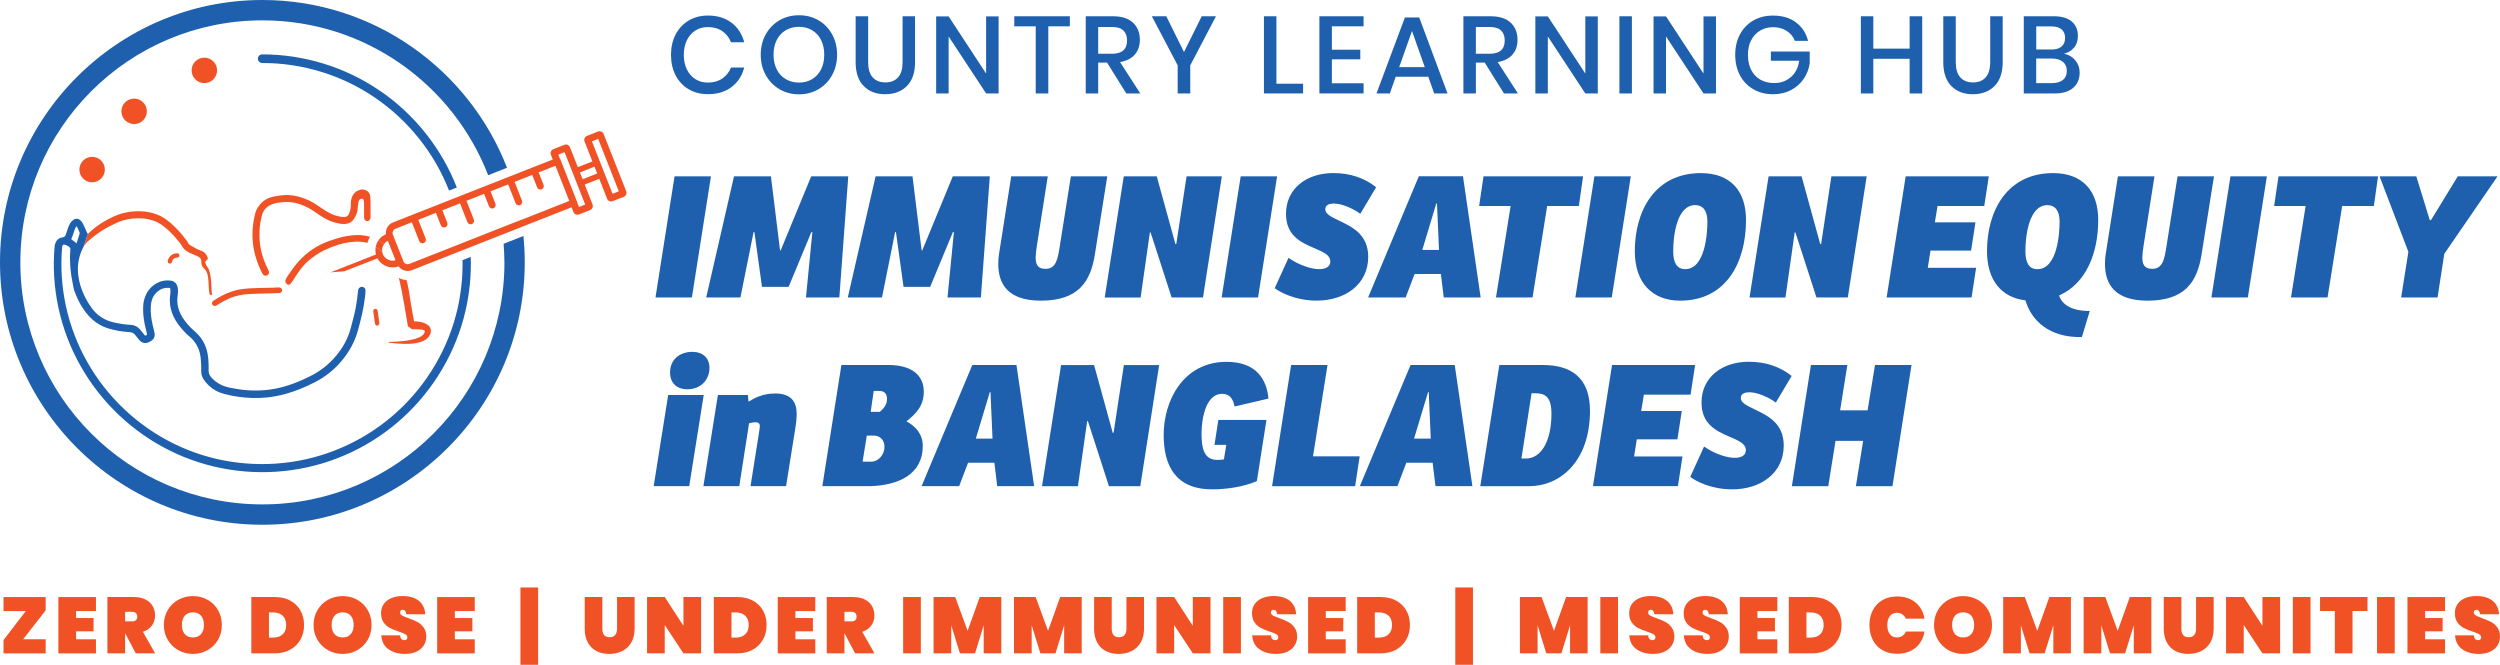 <?xml version="1.0" encoding="UTF-8"?>
<svg id="Layer_2" data-name="Layer 2" xmlns="http://www.w3.org/2000/svg" viewBox="0 0 691.47 183.88">
  <defs>
    <style>
      .cls-1 {
        fill: none;
      }

      .cls-2 {
        fill: #f05225;
      }

      .cls-3 {
        fill: #1e60ad;
      }
    </style>
  </defs>
  <g id="Layer_1-2" data-name="Layer 1">
    <g>
      <g>
        <g>
          <path class="cls-3" d="M196.64,48.77l-5.27,33.51h-10.07l5.27-33.51h10.07Z"/>
          <path class="cls-3" d="M234.62,48.77l-2.47,33.51h-9.23l1.77-18.08h-.28l-6.29,15.15h-7.36l-2.1-15.15h-.23l-3.64,18.08h-9.46l7.69-33.51h10.21l2.52,20.46h.19l8.43-20.46h10.25Z"/>
          <path class="cls-3" d="M273.77,48.77l-2.47,33.51h-9.23l1.77-18.08h-.28l-6.29,15.15h-7.36l-2.1-15.15h-.23l-3.63,18.08h-9.46l7.69-33.51h10.21l2.52,20.46h.19l8.43-20.46h10.25Z"/>
          <path class="cls-3" d="M286.73,68.39c-.14,.98-.28,1.91-.28,2.75,0,1.63,.28,3.22,2.75,3.22,2.94,0,3.35-2.84,3.87-5.92l3.12-19.67h10.07l-3.45,21.72c-1.21,7.55-4.66,12.67-14.91,12.67-9.04,0-11.79-4.52-11.79-10.16,0-.89,.05-1.82,.23-2.89l3.35-21.34h10.11l-3.08,19.62Z"/>
          <path class="cls-3" d="M337.95,48.77l-5.22,33.51h-8.67l-5.83-18.03-.19,.05-2.56,17.99h-9.93l5.27-33.51h9.13l5.17,18.78,.23-.09,2.84-18.69h9.74Z"/>
          <path class="cls-3" d="M353.23,48.77l-5.27,33.51h-10.07l5.27-33.51h10.07Z"/>
          <path class="cls-3" d="M356.4,71.32c3.03,2.14,6.48,3.12,8.43,3.12,1.77,0,3.12-.61,3.12-2.1,0-1.91-2.14-2.7-4.71-3.82-3.4-1.49-7.55-3.35-7.55-9.37,0-6.99,5.69-11.28,13.05-11.28,4.85,0,8.67,1.4,11.88,3.91l-4.38,7.36c-2.33-1.72-5.41-2.84-7.27-2.84-1.12,0-2.42,.28-2.42,1.58s1.63,2.1,3.68,3.08c3.73,1.77,8.2,3.87,8.2,10.07,0,7.64-6.38,12.12-14.26,12.12-5.83,0-10.02-2.24-11.6-3.45l3.82-8.39Z"/>
          <path class="cls-3" d="M378.4,82.27l14.03-33.51h12.21l4.89,33.51h-10.21l-.79-6.48h-7.27l-2.47,6.48h-10.39Zm15-13.14h4.61l-.56-12.86h-.19l-3.87,12.86Z"/>
          <path class="cls-3" d="M410.32,48.77h27.54l-1.17,8.2h-8.76l-4.05,25.3h-10.11l4.05-25.3h-8.71l1.21-8.2Z"/>
          <path class="cls-3" d="M451.06,48.77l-5.27,33.51h-10.07l5.27-33.51h10.07Z"/>
          <path class="cls-3" d="M452.17,69.46c0-11.14,5.54-21.58,18.27-21.58,8.29,0,12.49,5.03,12.49,12.96,0,11.7-5.45,22.32-18.22,22.32-7.55,0-12.54-4.75-12.54-13.7Zm20.08-8.16c0-3.17-1.35-4.57-3.36-4.57-5.22,0-6.1,8.76-6.1,12.72,0,3.31,1.07,4.99,3.31,4.99,5.64,0,6.15-10.25,6.15-13.14Z"/>
          <path class="cls-3" d="M516.3,48.77l-5.22,33.51h-8.67l-5.83-18.03-.19,.05-2.56,17.99h-9.93l5.27-33.51h9.13l5.17,18.78,.23-.09,2.84-18.69h9.74Z"/>
          <path class="cls-3" d="M527.11,48.77h22.97l-1.26,8.2h-12.91l-.75,4.52h11.23l-1.21,7.83h-11.23l-.75,4.75h13.37l-1.26,8.2h-23.49l5.27-33.51Z"/>
          <path class="cls-3" d="M560.2,83.07c-6.48-.75-10.62-5.41-10.62-13.61,0-11.14,5.55-21.58,18.27-21.58,8.29,0,12.49,5.03,12.49,12.96,0,9.13-3.31,17.57-10.81,20.88,.7,2.33,3.21,4.33,8.48,4.29l-2.19,7.22c-9.09,.19-13.98-4.61-15.61-10.16Zm9.46-21.76c0-3.17-1.35-4.57-3.36-4.57-5.22,0-6.1,8.76-6.1,12.72,0,3.31,1.07,4.99,3.31,4.99,5.64,0,6.15-10.25,6.15-13.14Z"/>
          <path class="cls-3" d="M592.83,68.39c-.14,.98-.28,1.91-.28,2.75,0,1.63,.28,3.22,2.75,3.22,2.94,0,3.36-2.84,3.87-5.92l3.12-19.67h10.07l-3.45,21.72c-1.21,7.55-4.66,12.67-14.91,12.67-9.04,0-11.79-4.52-11.79-10.16,0-.89,.05-1.82,.23-2.89l3.35-21.34h10.11l-3.08,19.62Z"/>
          <path class="cls-3" d="M626.99,48.77l-5.27,33.51h-10.07l5.27-33.51h10.07Z"/>
          <path class="cls-3" d="M630.2,48.77h27.54l-1.16,8.2h-8.76l-4.05,25.3h-10.11l4.05-25.3h-8.71l1.21-8.2Z"/>
          <path class="cls-3" d="M679.79,48.77h11l-14.73,21.44-1.86,12.07h-10.07l2-12.63-7.97-20.88h10.16l3.73,12.12h.33l7.41-12.12Z"/>
          <path class="cls-3" d="M194.64,109.25l-4.01,25.21h-9.83l4.01-25.21h9.83Zm-3.12-11.93c2.89,0,4.71,1.72,4.71,4.43,0,3.26-2.33,5.92-6.15,5.92-2.94,0-4.75-1.77-4.75-4.66,0-3.45,2.52-5.69,6.2-5.69Z"/>
          <path class="cls-3" d="M220.36,114.61c0,.93-.14,2.28-.28,3.17l-2.66,16.68h-9.83l2.38-15.05c.05-.33,.19-1.12,.19-1.54,0-.93-.61-1.07-1.12-1.07-.75,0-1.4,.14-1.86,.28l-2.7,17.38h-9.93l4.01-25.21h8.29l.19,1.86c1.63-1.03,3.96-2.28,7.36-2.28,4.52,0,5.96,2.38,5.96,5.78Z"/>
          <path class="cls-3" d="M227.45,134.46l5.27-33.51h12.96c6.66,0,9.83,2.98,9.83,7.41,0,3.87-2.19,6.15-4.8,8.16,2.7,1.49,4.52,3.68,4.52,6.8,0,7.97-6.8,10.86-14.35,11.14h-13.42Zm12.3-13.98l-1.17,7.22h2.33c2.1,0,3.73-2,3.73-4.1,0-1.82-1.17-3.12-2.94-3.12h-1.96Zm1.91-12.35l-.84,5.78h2.52c1.35-1.12,2-2.24,2-3.59s-.7-2.19-2.1-2.19h-1.58Z"/>
          <path class="cls-3" d="M254.9,134.46l14.03-33.51h12.21l4.89,33.51h-10.21l-.79-6.48h-7.27l-2.47,6.48h-10.39Zm15.01-13.14h4.61l-.56-12.86h-.19l-3.87,12.86Z"/>
          <path class="cls-3" d="M320.61,100.96l-5.22,33.51h-8.67l-5.83-18.03-.19,.05-2.56,17.99h-9.93l5.27-33.51h9.13l5.17,18.78,.23-.09,2.84-18.69h9.74Z"/>
          <path class="cls-3" d="M337.01,116.15h13.28l-2.66,16.92c-3.63,1.58-8.39,2.28-12.35,2.28-10.25,0-13.42-6.71-13.42-15.05,0-9.6,5.5-20.22,17.38-20.22,8.44,0,11.14,5.08,11.6,10.16l-9.37,2.19c-.47-2.38-1.49-3.5-3.5-3.5-4.29,0-5.64,6.48-5.64,11,0,4.1,.7,7.27,4.33,7.27,.7,0,1.07,0,1.86-.14l.65-4.01h-3.26l1.07-6.9Z"/>
          <path class="cls-3" d="M357.1,100.96h10.07l-4.01,25.26h12.91l-1.26,8.25h-22.97l5.27-33.51Z"/>
          <path class="cls-3" d="M376.12,134.46l14.03-33.51h12.21l4.89,33.51h-10.21l-.79-6.48h-7.27l-2.47,6.48h-10.39Zm15-13.14h4.61l-.56-12.86h-.19l-3.87,12.86Z"/>
          <path class="cls-3" d="M414.7,100.96h12.07c7.36,0,13,3.12,13,12.63,0,14.26-8.48,20.88-16.78,20.88h-13.56l5.27-33.51Zm6.11,25.86h1.26c4.15,0,7.04-4.71,7.04-12.4,0-4.71-1.82-5.64-4.38-5.64h-1.12l-2.8,18.03Z"/>
          <path class="cls-3" d="M445.88,100.96h22.97l-1.26,8.2h-12.91l-.75,4.52h11.23l-1.21,7.83h-11.23l-.75,4.75h13.38l-1.26,8.2h-23.49l5.27-33.51Z"/>
          <path class="cls-3" d="M471.33,123.51c3.03,2.14,6.48,3.12,8.43,3.12,1.77,0,3.12-.61,3.12-2.1,0-1.91-2.14-2.7-4.71-3.82-3.4-1.49-7.55-3.36-7.55-9.37,0-6.99,5.69-11.28,13.05-11.28,4.85,0,8.67,1.4,11.88,3.92l-4.38,7.36c-2.33-1.72-5.41-2.84-7.27-2.84-1.12,0-2.42,.28-2.42,1.58s1.63,2.1,3.68,3.08c3.73,1.77,8.2,3.87,8.2,10.07,0,7.64-6.38,12.12-14.26,12.12-5.83,0-10.02-2.24-11.6-3.45l3.82-8.39Z"/>
          <path class="cls-3" d="M528.7,100.96l-5.27,33.51h-10.11l2-12.54h-7.64l-2,12.54h-10.07l5.27-33.51h10.07l-2,12.54h7.6l2.05-12.54h10.11Z"/>
        </g>
        <g>
          <path class="cls-3" d="M202.34,6.28c1.73,1.33,2.9,3.14,3.51,5.41h-3.66c-.5-1.29-1.31-2.31-2.4-3.07-1.1-.76-2.45-1.13-4.04-1.13-1.27,0-2.4,.31-3.4,.94s-1.78,1.52-2.36,2.68c-.57,1.16-.86,2.52-.86,4.07s.29,2.88,.86,4.04c.57,1.16,1.36,2.05,2.36,2.68s2.13,.94,3.4,.94c1.59,0,2.94-.38,4.04-1.13,1.1-.76,1.9-1.77,2.4-3.04h3.66c-.6,2.28-1.77,4.08-3.51,5.4-1.73,1.32-3.91,1.98-6.53,1.98-2.02,0-3.8-.46-5.35-1.38-1.55-.92-2.75-2.2-3.6-3.84-.85-1.64-1.27-3.52-1.27-5.64s.42-4,1.27-5.64c.85-1.64,2.05-2.93,3.6-3.86,1.55-.93,3.34-1.39,5.35-1.39,2.62,0,4.8,.67,6.53,2Z"/>
          <path class="cls-3" d="M226.37,5.61c1.6,.93,2.86,2.22,3.78,3.89,.92,1.66,1.38,3.54,1.38,5.64s-.46,3.98-1.38,5.64-2.18,2.96-3.78,3.9c-1.6,.94-3.39,1.41-5.37,1.41s-3.8-.47-5.4-1.41c-1.6-.94-2.87-2.24-3.8-3.9s-1.39-3.54-1.39-5.64,.46-3.98,1.39-5.64c.93-1.66,2.19-2.96,3.8-3.89,1.6-.93,3.4-1.39,5.4-1.39s3.77,.46,5.37,1.39Zm-9.03,2.75c-1.07,.62-1.9,1.52-2.5,2.69-.59,1.17-.89,2.53-.89,4.08s.3,2.91,.89,4.08c.59,1.17,1.43,2.07,2.5,2.69,1.07,.62,2.29,.94,3.66,.94s2.56-.31,3.61-.94,1.88-1.52,2.48-2.69c.59-1.17,.89-2.53,.89-4.08s-.3-2.91-.89-4.08c-.59-1.17-1.42-2.07-2.48-2.69s-2.26-.94-3.61-.94-2.59,.31-3.66,.94Z"/>
          <path class="cls-3" d="M240.12,4.5v12.67c0,1.9,.42,3.31,1.26,4.23,.84,.93,2.01,1.39,3.52,1.39s2.66-.46,3.49-1.39c.84-.93,1.25-2.34,1.25-4.23V4.5h3.45v12.67c0,2.92-.76,5.14-2.27,6.64-1.51,1.5-3.51,2.25-5.99,2.25s-4.44-.75-5.93-2.25c-1.49-1.5-2.24-3.71-2.24-6.64V4.5h3.45Z"/>
          <path class="cls-3" d="M276.2,25.85h-3.45l-10.37-15.76v15.76h-3.45V4.53h3.45l10.37,15.82V4.53h3.45V25.85Z"/>
          <path class="cls-3" d="M295.91,4.5v2.78h-5.96V25.85h-3.48V7.28h-5.93v-2.78h15.36Z"/>
          <path class="cls-3" d="M311.52,25.85l-5.32-8.53h-2.45v8.53h-3.45V4.5h7.53c2.44,0,4.29,.59,5.55,1.78,1.26,1.19,1.89,2.76,1.89,4.72,0,1.67-.47,3.04-1.41,4.11-.94,1.07-2.29,1.75-4.07,2.06l5.6,8.68h-3.87Zm-7.77-10.98h3.81c2.78,0,4.17-1.23,4.17-3.69,0-1.17-.34-2.08-1.01-2.74-.68-.65-1.73-.98-3.16-.98h-3.81v7.41Z"/>
          <path class="cls-3" d="M336.32,4.5l-7.11,13.58v7.77h-3.48v-7.77l-7.14-13.58h3.99l4.9,9.89,4.9-9.89h3.93Z"/>
          <path class="cls-3" d="M353.04,23.15h7.38v2.69h-10.83V4.5h3.45V23.15Z"/>
          <path class="cls-3" d="M368.38,7.28v6.47h7.86v2.66h-7.86v6.62h8.77v2.81h-12.22V4.5h12.22v2.78h-8.77Z"/>
          <path class="cls-3" d="M395.05,21.22h-9.01l-1.63,4.63h-3.69l7.86-21.02h3.96l7.83,21.02h-3.69l-1.63-4.63Zm-.97-2.66l-3.54-9.98-3.54,9.98h7.08Z"/>
          <path class="cls-3" d="M415.98,25.85l-5.32-8.53h-2.45v8.53h-3.45V4.5h7.53c2.44,0,4.29,.59,5.55,1.78,1.26,1.19,1.89,2.76,1.89,4.72,0,1.67-.47,3.04-1.41,4.11-.94,1.07-2.29,1.75-4.07,2.06l5.59,8.68h-3.87Zm-7.77-10.98h3.81c2.78,0,4.17-1.23,4.17-3.69,0-1.17-.34-2.08-1.01-2.74-.68-.65-1.73-.98-3.16-.98h-3.81v7.41Z"/>
          <path class="cls-3" d="M441.93,25.85h-3.45l-10.37-15.76v15.76h-3.45V4.53h3.45l10.37,15.82V4.53h3.45V25.85Z"/>
          <path class="cls-3" d="M451.36,4.5V25.85h-3.45V4.5h3.45Z"/>
          <path class="cls-3" d="M474.62,25.85h-3.45l-10.37-15.76v15.76h-3.45V4.53h3.45l10.37,15.82V4.53h3.45V25.85Z"/>
          <path class="cls-3" d="M496.73,6.19c1.69,1.25,2.81,2.95,3.36,5.11h-3.63c-.46-1.15-1.22-2.07-2.28-2.75-1.06-.69-2.31-1.03-3.77-1.03-1.33,0-2.53,.31-3.58,.94s-1.88,1.51-2.48,2.66-.89,2.5-.89,4.05c0,1.63,.3,3.03,.91,4.2,.61,1.17,1.46,2.06,2.56,2.68,1.1,.62,2.37,.92,3.83,.92,1.77,0,3.3-.55,4.57-1.65,1.27-1.1,2.04-2.61,2.3-4.52h-7.83v-2.54h10.74v3.3c-.24,1.57-.8,3-1.68,4.28-.88,1.28-2.04,2.3-3.48,3.07-1.44,.77-3.09,1.15-4.95,1.15-2.08,0-3.91-.46-5.5-1.39-1.59-.93-2.82-2.21-3.69-3.86-.87-1.64-1.3-3.52-1.3-5.64s.43-4,1.3-5.64c.87-1.64,2.09-2.92,3.67-3.84,1.58-.92,3.41-1.38,5.49-1.38,2.54,0,4.66,.62,6.35,1.88Z"/>
          <path class="cls-3" d="M531.66,4.5V25.85h-3.48v-9.59h-10.04v9.59h-3.45V4.5h3.45V13.45h10.04V4.5h3.48Z"/>
          <path class="cls-3" d="M540.94,4.5v12.67c0,1.9,.42,3.31,1.26,4.23,.84,.93,2.01,1.39,3.52,1.39s2.66-.46,3.49-1.39c.84-.93,1.26-2.34,1.26-4.23V4.5h3.45v12.67c0,2.92-.76,5.14-2.27,6.64-1.51,1.5-3.51,2.25-5.99,2.25s-4.44-.75-5.93-2.25c-1.49-1.5-2.24-3.71-2.24-6.64V4.5h3.45Z"/>
          <path class="cls-3" d="M574.01,16.68c.8,.97,1.2,2.1,1.2,3.39,0,1.77-.6,3.18-1.79,4.22-1.19,1.04-2.91,1.56-5.17,1.56h-8.5V4.5h8.35c2.14,0,3.78,.48,4.91,1.44s1.71,2.27,1.71,3.95c0,1.35-.35,2.45-1.06,3.28-.71,.84-1.63,1.4-2.78,1.68,1.29,.26,2.33,.88,3.13,1.84Zm-10.81-2.99h4.26c1.21,0,2.13-.28,2.77-.85,.64-.56,.95-1.35,.95-2.36s-.32-1.76-.95-2.33c-.63-.56-1.6-.85-2.89-.85h-4.14v6.38Zm7.39,8.42c.72-.59,1.07-1.43,1.07-2.5s-.36-1.91-1.09-2.51c-.73-.6-1.74-.91-3.05-.91h-4.33v6.8h4.35c1.31,0,2.32-.3,3.04-.89Z"/>
        </g>
        <g>
          <path class="cls-2" d="M6.38,176.82h6.25v3.9H.97v-3.68l6.16-8.03H.97v-3.87H12.63v3.68l-6.25,8.01Z"/>
          <path class="cls-2" d="M21.04,169v1.94h4.84v3.68h-4.84v2.2h5.5v3.9h-10.39v-15.58h10.39v3.87h-5.5Z"/>
          <path class="cls-2" d="M37.55,180.71l-2.95-5.59v5.59h-4.89v-15.58h7.26c1.26,0,2.34,.22,3.24,.67s1.57,1.06,2.01,1.83c.45,.77,.67,1.64,.67,2.61,0,1.04-.29,1.97-.87,2.77-.58,.81-1.41,1.39-2.5,1.74l3.39,5.96h-5.37Zm-2.95-8.85h1.94c.47,0,.82-.11,1.06-.32,.23-.21,.35-.55,.35-1,0-.41-.12-.73-.36-.97-.24-.23-.59-.35-1.05-.35h-1.94v2.64Z"/>
          <path class="cls-2" d="M57.4,165.89c1.22,.68,2.18,1.63,2.89,2.85s1.07,2.59,1.07,4.12-.36,2.9-1.07,4.12c-.71,1.22-1.68,2.17-2.91,2.86-1.23,.69-2.56,1.03-4.02,1.03s-2.81-.34-4.04-1.03c-1.23-.69-2.2-1.64-2.92-2.86-.72-1.22-1.08-2.59-1.08-4.12s.36-2.9,1.08-4.12c.72-1.22,1.69-2.17,2.92-2.85,1.22-.68,2.57-1.02,4.04-1.02s2.81,.34,4.03,1.02Zm-6.3,4.42c-.53,.62-.79,1.47-.79,2.54s.26,1.9,.79,2.52c.53,.62,1.28,.94,2.27,.94s1.72-.31,2.25-.94c.53-.62,.79-1.46,.79-2.52s-.26-1.92-.79-2.54c-.53-.62-1.28-.94-2.25-.94s-1.74,.31-2.27,.94Z"/>
          <path class="cls-2" d="M83.11,176.88c-.66,1.19-1.6,2.12-2.83,2.81-1.23,.68-2.65,1.02-4.28,1.02h-6.49v-15.58h6.49c1.63,0,3.06,.33,4.28,.99,1.22,.66,2.17,1.58,2.83,2.75s.99,2.51,.99,4.01-.33,2.82-.99,4.01Zm-4.93-1.43c.65-.6,.97-1.46,.97-2.58s-.32-1.97-.97-2.58-1.52-.9-2.62-.9h-1.17v6.96h1.17c1.1,0,1.97-.3,2.62-.9Z"/>
          <path class="cls-2" d="M98.81,165.89c1.22,.68,2.18,1.63,2.89,2.85s1.07,2.59,1.07,4.12-.36,2.9-1.07,4.12c-.71,1.22-1.68,2.17-2.91,2.86-1.23,.69-2.56,1.03-4.02,1.03s-2.81-.34-4.04-1.03c-1.23-.69-2.2-1.64-2.92-2.86-.72-1.22-1.08-2.59-1.08-4.12s.36-2.9,1.08-4.12c.72-1.22,1.69-2.17,2.92-2.85,1.22-.68,2.57-1.02,4.04-1.02s2.81,.34,4.03,1.02Zm-6.3,4.42c-.53,.62-.79,1.47-.79,2.54s.26,1.9,.79,2.52c.53,.62,1.28,.94,2.27,.94s1.72-.31,2.25-.94c.53-.62,.79-1.46,.79-2.52s-.26-1.92-.79-2.54c-.53-.62-1.28-.94-2.25-.94s-1.74,.31-2.27,.94Z"/>
          <path class="cls-2" d="M117.2,178.53c-.46,.72-1.13,1.29-2.01,1.71-.88,.42-1.93,.63-3.15,.63-1.86,0-3.4-.44-4.61-1.31s-1.87-2.15-1.97-3.84h5.19c.07,.89,.47,1.34,1.19,1.34,.25,0,.45-.07,.6-.2s.23-.32,.23-.57c0-.37-.19-.66-.56-.87-.37-.21-.98-.46-1.82-.74-.98-.32-1.8-.65-2.45-.99-.65-.34-1.22-.84-1.71-1.5-.48-.66-.73-1.52-.73-2.58s.26-1.87,.78-2.59c.52-.71,1.23-1.25,2.14-1.62,.9-.37,1.92-.55,3.05-.55,1.86,0,3.35,.43,4.45,1.3s1.7,2.11,1.81,3.74h-5.26c-.07-.82-.41-1.23-1.01-1.23-.21,0-.37,.06-.51,.19-.13,.12-.2,.31-.2,.56,0,.34,.19,.61,.56,.83,.37,.21,.96,.46,1.75,.74,1,.35,1.82,.7,2.48,1.04,.65,.35,1.22,.85,1.72,1.52,.49,.67,.74,1.52,.74,2.56,0,.9-.23,1.7-.69,2.42Z"/>
          <path class="cls-2" d="M125.81,169v1.94h4.84v3.68h-4.84v2.2h5.5v3.9h-10.39v-15.58h10.39v3.87h-5.5Z"/>
          <path class="cls-2" d="M148.84,183.88h-4.89v-21.39h4.89v21.39Z"/>
          <path class="cls-2" d="M166.6,165.13v8.78c0,.72,.16,1.29,.47,1.71,.32,.42,.83,.63,1.53,.63s1.23-.21,1.56-.63c.34-.42,.51-.99,.51-1.71v-8.78h4.86v8.78c0,1.48-.31,2.75-.92,3.8-.62,1.05-1.46,1.84-2.53,2.37-1.07,.53-2.27,.79-3.59,.79s-2.49-.26-3.51-.79c-1.02-.53-1.82-1.31-2.39-2.36s-.86-2.31-.86-3.81v-8.78h4.86Z"/>
          <path class="cls-2" d="M193.92,180.71h-4.89l-5.17-7.84v7.84h-4.89v-15.58h4.89l5.17,7.97v-7.97h4.89v15.58Z"/>
          <path class="cls-2" d="M211.04,176.88c-.66,1.19-1.6,2.12-2.83,2.81-1.23,.68-2.65,1.02-4.28,1.02h-6.49v-15.58h6.49c1.63,0,3.06,.33,4.28,.99,1.23,.66,2.17,1.58,2.83,2.75,.66,1.17,.99,2.51,.99,4.01s-.33,2.82-.99,4.01Zm-4.93-1.43c.65-.6,.97-1.46,.97-2.58s-.32-1.97-.97-2.58c-.65-.6-1.52-.9-2.62-.9h-1.17v6.96h1.17c1.1,0,1.97-.3,2.62-.9Z"/>
          <path class="cls-2" d="M220,169v1.94h4.84v3.68h-4.84v2.2h5.5v3.9h-10.39v-15.58h10.39v3.87h-5.5Z"/>
          <path class="cls-2" d="M236.51,180.71l-2.95-5.59v5.59h-4.89v-15.58h7.26c1.26,0,2.34,.22,3.24,.67s1.57,1.06,2.01,1.83c.45,.77,.67,1.64,.67,2.61,0,1.04-.29,1.97-.87,2.77-.58,.81-1.41,1.39-2.5,1.74l3.39,5.96h-5.37Zm-2.95-8.85h1.94c.47,0,.82-.11,1.06-.32,.23-.21,.35-.55,.35-1,0-.41-.12-.73-.36-.97-.24-.23-.59-.35-1.05-.35h-1.94v2.64Z"/>
          <path class="cls-2" d="M254.69,165.13v15.58h-4.89v-15.58h4.89Z"/>
          <path class="cls-2" d="M276.94,165.13v15.58h-4.86v-7.77l-2.4,7.77h-4.18l-2.4-7.77v7.77h-4.89v-15.58h5.99l3.43,9.35,3.35-9.35h5.96Z"/>
          <path class="cls-2" d="M299.19,165.13v15.58h-4.86v-7.77l-2.4,7.77h-4.18l-2.4-7.77v7.77h-4.89v-15.58h5.99l3.43,9.35,3.35-9.35h5.96Z"/>
          <path class="cls-2" d="M307.49,165.13v8.78c0,.72,.16,1.29,.47,1.71,.32,.42,.83,.63,1.53,.63s1.23-.21,1.56-.63c.34-.42,.51-.99,.51-1.71v-8.78h4.86v8.78c0,1.48-.31,2.75-.92,3.8-.62,1.05-1.46,1.84-2.53,2.37-1.07,.53-2.27,.79-3.59,.79s-2.49-.26-3.51-.79c-1.02-.53-1.82-1.31-2.39-2.36s-.86-2.31-.86-3.81v-8.78h4.86Z"/>
          <path class="cls-2" d="M334.81,180.71h-4.89l-5.17-7.84v7.84h-4.89v-15.58h4.89l5.17,7.97v-7.97h4.89v15.58Z"/>
          <path class="cls-2" d="M343.22,165.13v15.58h-4.89v-15.58h4.89Z"/>
          <path class="cls-2" d="M358.08,178.53c-.46,.72-1.13,1.29-2.01,1.71-.88,.42-1.93,.63-3.15,.63-1.86,0-3.4-.44-4.61-1.31s-1.87-2.15-1.97-3.84h5.19c.07,.89,.47,1.34,1.19,1.34,.25,0,.45-.07,.61-.2s.23-.32,.23-.57c0-.37-.19-.66-.56-.87-.37-.21-.98-.46-1.82-.74-.98-.32-1.8-.65-2.45-.99-.65-.34-1.22-.84-1.71-1.5-.48-.66-.73-1.52-.73-2.58s.26-1.87,.78-2.59c.52-.71,1.23-1.25,2.13-1.62,.9-.37,1.92-.55,3.05-.55,1.86,0,3.35,.43,4.45,1.3s1.7,2.11,1.8,3.74h-5.26c-.07-.82-.41-1.23-1.01-1.23-.21,0-.37,.06-.51,.19s-.2,.31-.2,.56c0,.34,.19,.61,.56,.83,.37,.21,.96,.46,1.75,.74,1,.35,1.82,.7,2.48,1.04,.65,.35,1.23,.85,1.72,1.52,.49,.67,.74,1.52,.74,2.56,0,.9-.23,1.7-.69,2.42Z"/>
          <path class="cls-2" d="M366.7,169v1.94h4.84v3.68h-4.84v2.2h5.5v3.9h-10.39v-15.58h10.39v3.87h-5.5Z"/>
          <path class="cls-2" d="M388.98,176.88c-.66,1.19-1.6,2.12-2.83,2.81-1.23,.68-2.65,1.02-4.28,1.02h-6.49v-15.58h6.49c1.63,0,3.06,.33,4.28,.99,1.22,.66,2.17,1.58,2.83,2.75s.99,2.51,.99,4.01-.33,2.82-.99,4.01Zm-4.93-1.43c.64-.6,.97-1.46,.97-2.58s-.32-1.97-.97-2.58c-.65-.6-1.52-.9-2.62-.9h-1.17v6.96h1.17c1.1,0,1.97-.3,2.62-.9Z"/>
          <path class="cls-2" d="M407.4,183.88h-4.89v-21.39h4.89v21.39Z"/>
          <path class="cls-2" d="M439.12,165.13v15.58h-4.86v-7.77l-2.4,7.77h-4.18l-2.4-7.77v7.77h-4.89v-15.58h5.99l3.43,9.35,3.35-9.35h5.96Z"/>
          <path class="cls-2" d="M447.52,165.13v15.58h-4.89v-15.58h4.89Z"/>
          <path class="cls-2" d="M462.39,178.53c-.46,.72-1.13,1.29-2.01,1.71-.88,.42-1.93,.63-3.15,.63-1.86,0-3.4-.44-4.61-1.31s-1.87-2.15-1.97-3.84h5.2c.07,.89,.47,1.34,1.19,1.34,.25,0,.45-.07,.61-.2,.15-.13,.23-.32,.23-.57,0-.37-.19-.66-.56-.87-.37-.21-.98-.46-1.82-.74-.98-.32-1.8-.65-2.45-.99-.65-.34-1.22-.84-1.71-1.5-.48-.66-.73-1.52-.73-2.58s.26-1.87,.78-2.59c.52-.71,1.23-1.25,2.13-1.62,.9-.37,1.92-.55,3.05-.55,1.86,0,3.35,.43,4.45,1.3,1.1,.87,1.7,2.11,1.81,3.74h-5.26c-.07-.82-.41-1.23-1.01-1.23-.21,0-.37,.06-.51,.19-.13,.12-.2,.31-.2,.56,0,.34,.19,.61,.56,.83,.38,.21,.96,.46,1.75,.74,1,.35,1.82,.7,2.48,1.04,.65,.35,1.22,.85,1.72,1.52,.49,.67,.74,1.52,.74,2.56,0,.9-.23,1.7-.69,2.42Z"/>
          <path class="cls-2" d="M477.47,178.53c-.46,.72-1.13,1.29-2.01,1.71-.88,.42-1.93,.63-3.15,.63-1.86,0-3.4-.44-4.61-1.31s-1.87-2.15-1.97-3.84h5.19c.07,.89,.47,1.34,1.19,1.34,.25,0,.45-.07,.61-.2s.23-.32,.23-.57c0-.37-.19-.66-.56-.87-.37-.21-.98-.46-1.82-.74-.98-.32-1.8-.65-2.45-.99-.65-.34-1.22-.84-1.71-1.5-.48-.66-.73-1.52-.73-2.58s.26-1.87,.78-2.59c.52-.71,1.23-1.25,2.13-1.62,.9-.37,1.92-.55,3.05-.55,1.86,0,3.35,.43,4.45,1.3s1.7,2.11,1.8,3.74h-5.26c-.07-.82-.41-1.23-1.01-1.23-.21,0-.37,.06-.51,.19s-.2,.31-.2,.56c0,.34,.19,.61,.56,.83,.37,.21,.96,.46,1.75,.74,1,.35,1.82,.7,2.48,1.04,.65,.35,1.23,.85,1.72,1.52,.49,.67,.74,1.52,.74,2.56,0,.9-.23,1.7-.69,2.42Z"/>
          <path class="cls-2" d="M486.09,169v1.94h4.84v3.68h-4.84v2.2h5.5v3.9h-10.39v-15.58h10.39v3.87h-5.5Z"/>
          <path class="cls-2" d="M508.36,176.88c-.66,1.19-1.6,2.12-2.83,2.81-1.23,.68-2.65,1.02-4.28,1.02h-6.49v-15.58h6.49c1.63,0,3.06,.33,4.28,.99,1.22,.66,2.17,1.58,2.83,2.75s.99,2.51,.99,4.01-.33,2.82-.99,4.01Zm-4.93-1.43c.64-.6,.97-1.46,.97-2.58s-.32-1.97-.97-2.58c-.65-.6-1.52-.9-2.62-.9h-1.17v6.96h1.17c1.1,0,1.97-.3,2.62-.9Z"/>
          <path class="cls-2" d="M528.38,165.73c1.06,.51,1.93,1.22,2.6,2.15,.67,.92,1.11,2,1.33,3.24h-5.15c-.24-.51-.57-.91-1-1.2s-.93-.43-1.49-.43c-.82,0-1.47,.31-1.95,.92-.48,.62-.72,1.45-.72,2.49s.24,1.87,.72,2.49c.48,.62,1.13,.92,1.95,.92,.56,0,1.05-.14,1.49-.43s.77-.69,1-1.2h5.15c-.22,1.23-.66,2.31-1.33,3.24-.67,.92-1.53,1.64-2.6,2.15-1.06,.51-2.27,.76-3.62,.76-1.57,0-2.94-.33-4.09-1-1.16-.67-2.05-1.6-2.67-2.81-.62-1.2-.94-2.58-.94-4.12s.31-2.91,.94-4.12,1.51-2.14,2.67-2.81c1.16-.67,2.52-1,4.09-1,1.35,0,2.56,.25,3.62,.76Z"/>
          <path class="cls-2" d="M547.01,165.89c1.22,.68,2.18,1.63,2.89,2.85s1.07,2.59,1.07,4.12-.36,2.9-1.07,4.12c-.71,1.22-1.68,2.17-2.91,2.86-1.23,.69-2.56,1.03-4.02,1.03s-2.81-.34-4.04-1.03c-1.22-.69-2.2-1.64-2.92-2.86-.72-1.22-1.08-2.59-1.08-4.12s.36-2.9,1.08-4.12,1.69-2.17,2.92-2.85c1.23-.68,2.57-1.02,4.04-1.02s2.81,.34,4.03,1.02Zm-6.29,4.42c-.53,.62-.79,1.47-.79,2.54s.26,1.9,.79,2.52c.53,.62,1.28,.94,2.27,.94s1.72-.31,2.25-.94c.53-.62,.79-1.46,.79-2.52s-.26-1.92-.79-2.54c-.53-.62-1.28-.94-2.25-.94s-1.74,.31-2.27,.94Z"/>
          <path class="cls-2" d="M572.79,165.13v15.58h-4.86v-7.77l-2.4,7.77h-4.18l-2.4-7.77v7.77h-4.89v-15.58h5.99l3.43,9.35,3.35-9.35h5.96Z"/>
          <path class="cls-2" d="M595.04,165.13v15.58h-4.86v-7.77l-2.4,7.77h-4.18l-2.4-7.77v7.77h-4.89v-15.58h5.99l3.43,9.35,3.35-9.35h5.96Z"/>
          <path class="cls-2" d="M603.34,165.13v8.78c0,.72,.16,1.29,.47,1.71,.32,.42,.83,.63,1.53,.63s1.23-.21,1.56-.63c.34-.42,.51-.99,.51-1.71v-8.78h4.86v8.78c0,1.48-.31,2.75-.92,3.8-.62,1.05-1.46,1.84-2.53,2.37-1.07,.53-2.27,.79-3.59,.79s-2.49-.26-3.51-.79c-1.02-.53-1.82-1.31-2.39-2.36s-.86-2.31-.86-3.81v-8.78h4.86Z"/>
          <path class="cls-2" d="M630.65,180.71h-4.89l-5.17-7.84v7.84h-4.89v-15.58h4.89l5.17,7.97v-7.97h4.89v15.58Z"/>
          <path class="cls-2" d="M639.06,165.13v15.58h-4.89v-15.58h4.89Z"/>
          <path class="cls-2" d="M654.82,165.13v3.87h-4.14v11.71h-4.89v-11.71h-4.09v-3.87h13.12Z"/>
          <path class="cls-2" d="M662.35,165.13v15.58h-4.89v-15.58h4.89Z"/>
          <path class="cls-2" d="M670.76,169v1.94h4.84v3.68h-4.84v2.2h5.5v3.9h-10.39v-15.58h10.39v3.87h-5.5Z"/>
          <path class="cls-2" d="M690.78,178.53c-.46,.72-1.13,1.29-2.01,1.71-.88,.42-1.93,.63-3.15,.63-1.86,0-3.4-.44-4.61-1.31s-1.87-2.15-1.97-3.84h5.19c.07,.89,.47,1.34,1.19,1.34,.25,0,.45-.07,.61-.2s.23-.32,.23-.57c0-.37-.19-.66-.56-.87-.37-.21-.98-.46-1.82-.74-.98-.32-1.8-.65-2.45-.99-.65-.34-1.22-.84-1.71-1.5-.48-.66-.73-1.52-.73-2.58s.26-1.87,.78-2.59c.52-.71,1.23-1.25,2.13-1.62,.9-.37,1.92-.55,3.05-.55,1.86,0,3.35,.43,4.45,1.3s1.7,2.11,1.8,3.74h-5.26c-.07-.82-.41-1.23-1.01-1.23-.21,0-.37,.06-.51,.19s-.2,.31-.2,.56c0,.34,.19,.61,.56,.83,.37,.21,.96,.46,1.75,.74,1,.35,1.82,.7,2.48,1.04,.65,.35,1.23,.85,1.72,1.52,.49,.67,.74,1.52,.74,2.56,0,.9-.23,1.7-.69,2.42Z"/>
        </g>
      </g>
      <g>
        <path class="cls-1" d="M24.11,65.32l.04-.12c-.04,.08-.05,.13-.04,.12Z"/>
        <path class="cls-1" d="M21.12,67.32c.05-.05,.08-.06,.09-.08,.27-.85,.54-1.7,.81-2.56,.04-.12,.04-.24,0-.36-.21-.52-.42-1.03-.69-1.51-.11-.21-.22-.2-.35,.02-.16,.27-.26,.56-.37,.86-.26,.75-.45,1.53-.81,2.25-.08,.16-.07,.27,.09,.38,.45,.28,.84,.63,1.24,1.01Z"/>
        <path class="cls-3" d="M139.52,72.57c0,36.97-29.97,66.94-66.94,66.94S5.63,109.55,5.63,72.57,35.6,5.63,72.57,5.63c28.47,0,52.77,17.78,62.45,42.83l5.22-2.06C129.72,19.28,103.36,0,72.57,0,32.56,0,0,32.56,0,72.57s32.56,72.57,72.57,72.57,72.57-32.56,72.57-72.57c0-2.47-.13-4.9-.37-7.3l-5.48,2.16c.13,1.7,.22,3.41,.22,5.15Z"/>
        <path class="cls-2" d="M72.54,75.6c.09,.17,.19,.33,.34,.45,.38,.32,.9,.3,1.25-.06,.3-.31,.37-.69,.17-1.12-.24-.53-.51-1.04-.75-1.58-1.08-2.46-1.71-5.01-1.78-7.7-.06-2.06,.14-4.09,.69-6.07,.38-1.38,1.27-2.38,2.59-2.94,1.14-.49,2.36-.6,3.57-.69,2.41-.18,4.63,.53,6.73,1.64,1.15,.61,2.18,1.42,3.27,2.12,1.26,.81,2.56,1.53,4.02,1.91,.87,.23,1.74,.42,2.64,.39,1.15-.04,2.08-.49,2.68-1.5,.62-1.04,.98-1.84,.99-3.06,0-.33,.15-1.09,.2-1.48,.03-.22,.17-1.01,1.07-.94,.31,.02,.47,.56,.47,1.3,0,.13,.01,.27,.01,.41,0,1.08,0,2.17,0,3.25,0,.22,0,.43,.08,.64,.13,.36,.43,.58,.8,.58,.39,0,.7-.22,.83-.6,.07-.19,.08-.4,.08-.6,0-.81,0-1.62,0-2.44,0-.36,.01-2.52-.06-3.18-.09-.77-.56-1.45-1.27-1.72-.18-.07-.36-.12-.54-.18h-.73c-.16,.05-.31,.09-.47,.13-.81,.22-1.41,.73-1.83,1.45-.19,.32-.3,.66-.4,1.02-.19,.68-.15,1.37-.17,2.06-.02,.81-.26,1.57-.63,2.29-.19,.37-.52,.57-.95,.61-.44,.04-.87,0-1.29-.06-1.37-.22-2.62-.75-3.81-1.46-.89-.54-1.75-1.13-2.61-1.72-1.4-.97-2.93-1.69-4.56-2.19-1.28-.39-2.57-.64-3.91-.62-1.33,.03-2.64,.21-3.94,.52-1.28,.31-2.4,.93-3.26,1.94-.6,.7-1.14,1.45-1.39,2.36-.74,2.77-1.03,5.58-.72,8.44,.33,2.96,1.22,5.73,2.58,8.37Z"/>
        <path class="cls-2" d="M49.03,70.05h-.02c-1.86,.05-2.52,1.45-2.62,2.18-.04,.33,.19,.63,.52,.67,.03,0,.05,0,.08,0,.3,0,.56-.22,.6-.53,0-.04,.15-1.08,1.45-1.12,.33,0,.6-.29,.59-.62,0-.33-.28-.59-.6-.59Z"/>
        <path class="cls-2" d="M24.11,65.32s0,0,0,0l-.98,2.9c.92-1.55,2.55-2.53,3.06-3.02,2.1-1.59,3.61-2.41,5.87-3.46,.59-.27,1.17-.56,1.81-.73,1.84-.51,3.7-.75,5.62-.59,2.1,.18,4.01,.81,5.7,2.11,1.5,1.16,2.82,2.49,3.99,3.97,.39,.5,.83,.97,1.13,1.53,.2,.37,.46,.7,.76,.99,.4,.37,.87,.64,1.35,.9,.54,.29,2.23,.87,2.72,1.24,.25,.19,.4,.42,.48,.72,.16,.6-.01,.89,.18,1.48,.16,.49,.74,.94,1.05,1.35,.41,.54,.55,1.17,.66,1.81,.18,1.03,.18,2.07,.24,3.11,.03,.39,.05,.78,.12,1.17,.08,.49,.04,.82,.51,.78,.51-.04,.15-.37,.17-.9,0-.16,0-.33-.02-.49-.08-.82-.1-1.65-.16-2.47-.07-1.03-.22-2.04-.56-3.03-.08-.23-.17-.46-.32-.65-.34-.42-.56-.89-.72-1.4-.16-.5,.8-.69,.7-1.21-.15-.77-.6-1.32-1.18-1.78-.19-.15-1.54-.61-1.75-.73-.56-.33-1.13-.64-1.7-.96-.41-.23-.75-.53-.94-.98-.06-.14-.15-.26-.24-.38-1.34-1.81-2.8-3.51-4.53-4.97-1.08-.91-2.23-1.72-3.56-2.24-2.37-.93-4.83-1.14-7.35-.84-1.65,.2-3.23,.61-4.75,1.31-2.64,1.22-5.06,2.76-7.12,4.81-.05,.14-.15,.36-.21,.49l-.04,.12Z"/>
        <path class="cls-2" d="M110.59,77.97c.54,2.08,2.06,11.08,2.23,12.28l1.12,.8c.64,0,1.35,0,1.99,.04,.63,.04,1.11,.12,1.4,.32,.14,.1,.14,.07,.17,.2,.02,.12-.07,.41-.19,.62-.25,.43-.76,.8-1.36,1.08-1.21,.55-2.65,.79-4.07,.99-1.43,.18-2.89,.24-4.35,.27-.05,0-.1,.04-.1,.09,0,.06,.03,.11,.09,.12,1.46,.17,2.92,.31,4.41,.34,1.49,.02,2.99-.06,4.52-.57,.75-.26,1.56-.65,2.15-1.43,.28-.39,.5-.79,.58-1.4,.1-.6-.26-1.37-.7-1.71-.88-.7-1.7-.87-2.51-1.02-.49-.08-.97-.11-1.45-.11-.21-1.03-.92-5.04-1.04-5.91-.22-1.54-.45-3.08-.81-4.59-.07-.31-.16-.62-.25-.92-.74-.05-1.46-.24-2.13-.58,.11,.36,.22,.73,.31,1.11Z"/>
        <path class="cls-2" d="M98.79,65.03c-1.02-.02-2.03,.11-3.03,.29-1.59,.28-3.12,.78-4.64,1.31-1.7,.59-3.29,1.37-4.78,2.38-1.42,.96-2.68,2.1-3.82,3.38-1.03,1.15-1.92,2.41-2.78,3.69-.25,.37-.5,.74-.7,1.14-.26,.5-.09,1.09,.37,1.4,.47,.32,.69,.13,1.1-.3,.16-.17,.27-.37,.4-.56,1.26-1.95,2.41-3.82,4.13-5.4,1.3-1.19,2.98-2.32,4.56-3.09,1.25-.61,2.56-1.14,3.88-1.55,1.91-.59,4.15-.99,6.16-.86,.66,.04,1.32,.14,1.96,.32,0,0,.02,0,.02,0,.17-.59,.41-1.15,.72-1.68-1.12-.33-2.3-.5-3.54-.49Z"/>
        <path class="cls-2" d="M58.75,84.28c.2,.31,.6,.44,.97,.27,.16-.07,.31-.17,.46-.26,1-.62,2.02-1.21,3.1-1.69,1.87-.83,3.85-1.19,5.87-1.29,1.86-.09,3.73-.12,5.6-.17,.82-.02,1.65-.03,2.47-.08,.48-.03,.82-.35,.81-.78,0-.41-.33-.74-.79-.78-.16-.01-.32,0-.49,0-1.44,.13-2.89,.07-4.34,.13-1.65,.07-3.3,.07-4.94,.26-1.27,.14-2.5,.43-3.71,.85-1.65,.57-3.15,1.43-4.61,2.36-.08,.05-.16,.1-.23,.16-.31,.27-.38,.69-.16,1.02Z"/>
        <path class="cls-2" d="M103.69,89.39c.08,.48,.36,.72,.71,.67,.36-.05,.56-.39,.5-.88-.13-1.02-.28-2.03-.42-3.05,0,0,0,0,0,0,0-.04-.01-.08-.02-.12-.08-.41-.33-.64-.68-.6-.35,.04-.56,.31-.53,.73,.02,.27,.06,.54,.1,.8,.11,.82,.21,1.63,.34,2.45Z"/>
        <path class="cls-3" d="M126.54,85.41c-2.47,10.81-8.33,20.81-16.5,28.31-8.15,7.54-18.62,12.51-29.61,14.07-10.99,1.59-22.45-.16-32.4-5.1-9.97-4.89-18.4-12.85-23.87-22.52-5.47-9.61-7.95-20.85-6.97-31.92,0-.01,.02-.02,.02-.03,.09-.54,.3-.66,.83-.51,.34,.1,.64,.28,.94,.47,.36,.23,.55,.51,.47,.94-.02,.13,0,.27-.02,.41-.13,1.53-.07,3.06,.04,4.58,.11,1.42,.34,2.82,.63,4.21,.14,.68,.21,1.37,.44,2.02,.48,1.36,1.05,2.67,1.77,3.92,.91,1.57,1.97,3.01,3.35,4.2,1.21,1.04,2.56,1.82,4.07,2.31,1.98,.63,4.02,.97,6.1,1.09,.66,.04,1.17,.27,1.56,.79,.36,.47,.73,.94,1.12,1.39,.52,.59,1.15,.95,1.97,.82,.46-.07,.87-.29,1.26-.53,.87-.54,1.16-1.19,1-2.2-.03-.2-.08-.4-.12-.6-.12-.53-.25-1.05-.38-1.58-.41-1.72-.62-3.46-.53-5.23,.07-1.27,.4-2.45,1.24-3.45,.97-1.15,2.19-1.73,3.71-1.66,.37,.02,.45,.09,.47,.46,.02,.49,.04,.97-.05,1.46-.05,.28-.08,.56-.09,.85-.11,1.88,.27,3.66,1.1,5.35,.62,1.26,1.45,2.38,2.37,3.43,.63,.72,1.3,1.41,2.05,2.02,.71,.57,1.28,1.28,1.76,2.06,.87,1.38,1.21,2.92,1.3,4.52,.05,.97,.12,1.95,.09,2.92-.03,.9,.27,1.71,.78,2.43,1.36,1.9,3.18,3.18,5.41,3.8,2.59,.72,5.25,1.07,7.94,1.16,1.31,.04,2.62,0,3.93-.13,1.89-.18,3.75-.56,5.57-1.08,2.68-.76,5.23-1.85,7.71-3.1,3.08-1.55,5.69-3.7,7.85-6.38,1.89-2.35,3.3-4.95,4.11-7.86,.87-3.14,1.66-6.31,2.02-9.56,.06-.55,.14-1.1,.12-1.66-.03-.73-.77-1.17-1.44-.87-.44,.2-.59,.57-.63,1.01-.13,1.52-.34,3.04-.62,4.54-.37,1.93-.87,3.83-1.38,5.72-.49,1.84-1.24,3.58-2.25,5.2-1.05,1.67-2.29,3.18-3.74,4.53-1.11,1.04-2.32,1.94-3.63,2.73-1.15,.69-2.36,1.26-3.58,1.82-3.4,1.54-6.93,2.63-10.67,2.93-1.53,.12-3.06,.13-4.58,.03-1.66-.1-3.3-.39-4.94-.7-1.51-.29-2.88-.84-4.08-1.8-.58-.46-1.1-.96-1.49-1.59-.23-.38-.36-.78-.36-1.23,0-.53,0-1.06,0-1.58-.02-1.12-.11-2.24-.32-3.35-.45-2.36-1.6-4.33-3.38-5.92-.74-.66-1.47-1.32-2.11-2.08-.98-1.15-1.86-2.37-2.36-3.81-.4-1.15-.6-2.33-.46-3.55,.1-.84,.21-1.68,.11-2.54-.15-1.23-.84-2.06-2.02-2.19-1.03-.11-2.07-.04-3.04,.36-2.24,.92-3.61,2.6-4.25,4.91-.23,.84-.29,1.71-.3,2.58-.01,1.86,.29,3.69,.74,5.5,.11,.46,.22,.92,.33,1.38,.04,.17,0,.28-.16,.37-.27,.15-.36,.15-.56-.1-.38-.46-.74-.94-1.12-1.39-.66-.79-1.48-1.29-2.54-1.35-1.71-.1-3.39-.34-5.05-.75-2.05-.51-3.78-1.53-5.19-3.09-.72-.79-7.46-9.27-2.93-17.75l.98-2.9s0-.04,.04-.12l.15-.43s.04-.04,.07-.06c.03-.09,.04-.16,0-.15-.04-.15-.3,.02-.26-.1,.05-.17,0-.15-.08-.3-.35-.79-.67-1.6-1.07-2.37-.18-.34-.4-.64-.68-.9-.58-.53-1.28-.59-1.93-.15-.38,.26-.7,.6-.94,1-.31,.5-.5,1.05-.68,1.6-.17,.54-.34,1.08-.56,1.61-.16,.4-.41,.61-.87,.66-.8,.08-1.41,.52-1.79,1.24-.12,.22-.2,.46-.26,.7-.05,.11-.09,.22-.1,.34v.06c-1.07,11.43,1.49,23.24,7.19,33.26,5.66,10.04,14.4,18.32,24.76,23.41,10.34,5.14,22.25,6.98,33.66,5.34,11.43-1.6,22.33-6.76,30.81-14.59,8.51-7.79,14.62-18.19,17.21-29.45,1.13-4.88,1.62-9.91,1.46-14.92l-2.28,.9c.08,4.54-.38,9.09-1.4,13.51ZM19.79,65.93c.36-.72,.55-1.5,.81-2.25,.1-.29,.21-.59,.37-.86,.13-.22,.23-.23,.35-.02,.27,.49,.48,1,.69,1.51,.05,.12,.05,.24,0,.36-.27,.85-.54,1.7-.81,2.56,0,.02-.04,.04-.09,.08-.4-.38-.79-.73-1.24-1.01-.16-.1-.17-.22-.09-.38Z"/>
        <path class="cls-3" d="M105.13,25.15c-9.51-6.57-21.06-10.12-32.61-10.11h0c-.66,0-1.2,.54-1.19,1.2,0,.66,.54,1.2,1.2,1.19,11.09-.03,22.15,3.36,31.28,9.65,9.15,6.25,16.37,15.3,20.39,25.63l2.15-.85c-4.17-10.77-11.68-20.2-21.21-26.73Z"/>
        <path class="cls-3" d="M24.15,65.2c.06-.14,.16-.35,.21-.49-.02,.02-.04,.04-.07,.06l-.15,.43Z"/>
        <polygon class="cls-3" points="24.11 65.32 23.13 68.22 24.11 65.32 24.11 65.32"/>
        <circle class="cls-2" cx="25.48" cy="46.9" r="3.52"/>
        <path class="cls-2" d="M56.52,22.99c1.94,0,3.52-1.57,3.52-3.52s-1.57-3.52-3.52-3.52-3.52,1.57-3.52,3.52,1.57,3.52,3.52,3.52Z"/>
        <circle class="cls-2" cx="37.1" cy="30.79" r="3.52"/>
        <path class="cls-2" d="M106.21,67.54s-.02-.02-.03-.02c-.49-.39-1-.72-1.53-1.01-.36,.54-.6,1.14-.73,1.78,.63,.4,1.23,.86,1.79,1.35-.11-.74,.07-1.49,.49-2.09Z"/>
        <path class="cls-2" d="M173.2,52.89l-6.24-15.83c-.24-.61-.93-.91-1.55-.67l-3.06,1.2c-.61,.24-.91,.93-.67,1.55l2.17,5.51-4.03,1.59-2.17-5.51c-.24-.61-.93-.91-1.55-.67l-3.06,1.2c-.61,.24-.91,.93-.67,1.55l.51,1.31-11.79,4.64-5.23,2.06-8.69,3.42-2.15,.85-16.35,6.44c-1.35,.53-2.07,1.88-1.93,3.25-.89,.37-1.59,.99-2.1,1.73,.52,.29,1.03,.63,1.53,1.01,0,0,.02,.02,.03,.02,.27-.39,.63-.73,1.07-.95l1.31,3.33,.82,2.07c-.5,.15-1.01,.14-1.49,.03-.89-.22-1.67-.84-2.03-1.76-.08-.21-.13-.42-.16-.63-.56-.49-1.16-.95-1.79-1.35-.13,.69-.13,1.4,.05,2.11l-12.54,4.94,3.78-.29s9.18-3.58,9.18-3.58c.93,1.72,2.8,2.67,4.7,2.47,.39-.04,.78-.11,1.16-.25,.32,.42,.73,.75,1.19,.97,.74,.35,1.61,.42,2.44,.09l13.94-5.49,2.24-.88,8.98-3.54,5.4-2.13,13.65-5.38,.51,1.31c.24,.61,.93,.91,1.55,.67l3.06-1.2c.61-.24,.91-.93,.67-1.55l-2.17-5.51,4.03-1.59,2.17,5.51c.24,.61,.93,.91,1.55,.67l3.06-1.2c.61-.24,.91-.93,.67-1.55Zm-29.02,7.9l-5.36,2.11-8.91,3.51-2.22,.88-14.47,5.7c-.64,.25-1.36-.06-1.64-.68,0,0,0-.01,0-.02l-2.91-7.39s-.01,0-.01-.01c-.23-.65,.09-1.36,.73-1.62l4.52-1.78,2.05,5.2c.19,.49,.75,.73,1.24,.54,.49-.19,.73-.75,.54-1.24l-2.05-5.2,4.88-1.92,1.36,3.45c.19,.49,.75,.73,1.24,.54,.49-.19,.73-.75,.54-1.24l-1.36-3.45,3.29-1.3,1.59-.63,1.78,4.52,.27,.68c.19,.49,.75,.73,1.24,.54s.73-.75,.54-1.24l-2.05-5.2,4.88-1.92,1.36,3.45c.19,.49,.75,.73,1.24,.54,.49-.19,.73-.75,.54-1.24l-1.36-3.45,.85-.33,4.03-1.59,2.05,5.2c.14,.36,.47,.58,.83,.6,.13,0,.27,0,.4-.06,.49-.19,.73-.75,.54-1.24l-2.05-5.2,4.88-1.92,1.36,3.45c.19,.49,.75,.73,1.24,.54,.49-.19,.73-.75,.54-1.24l-1.36-3.45,4.64-1.83,3.83,9.73-13.24,5.22Zm17.68-4.21l-1.73,.68-.44-1.12s.02-.07,0-.11l-4.75-12.07s-.06-.05-.08-.08l-.44-1.12,1.73-.68,5.71,14.5Zm-.71-7l-.75-1.89,4.03-1.59,.75,1.89-4.03,1.59Zm8.28,4.02l-5.71-14.5,1.73-.68,5.71,14.5-1.73,.68Z"/>
      </g>
    </g>
  </g>
</svg>